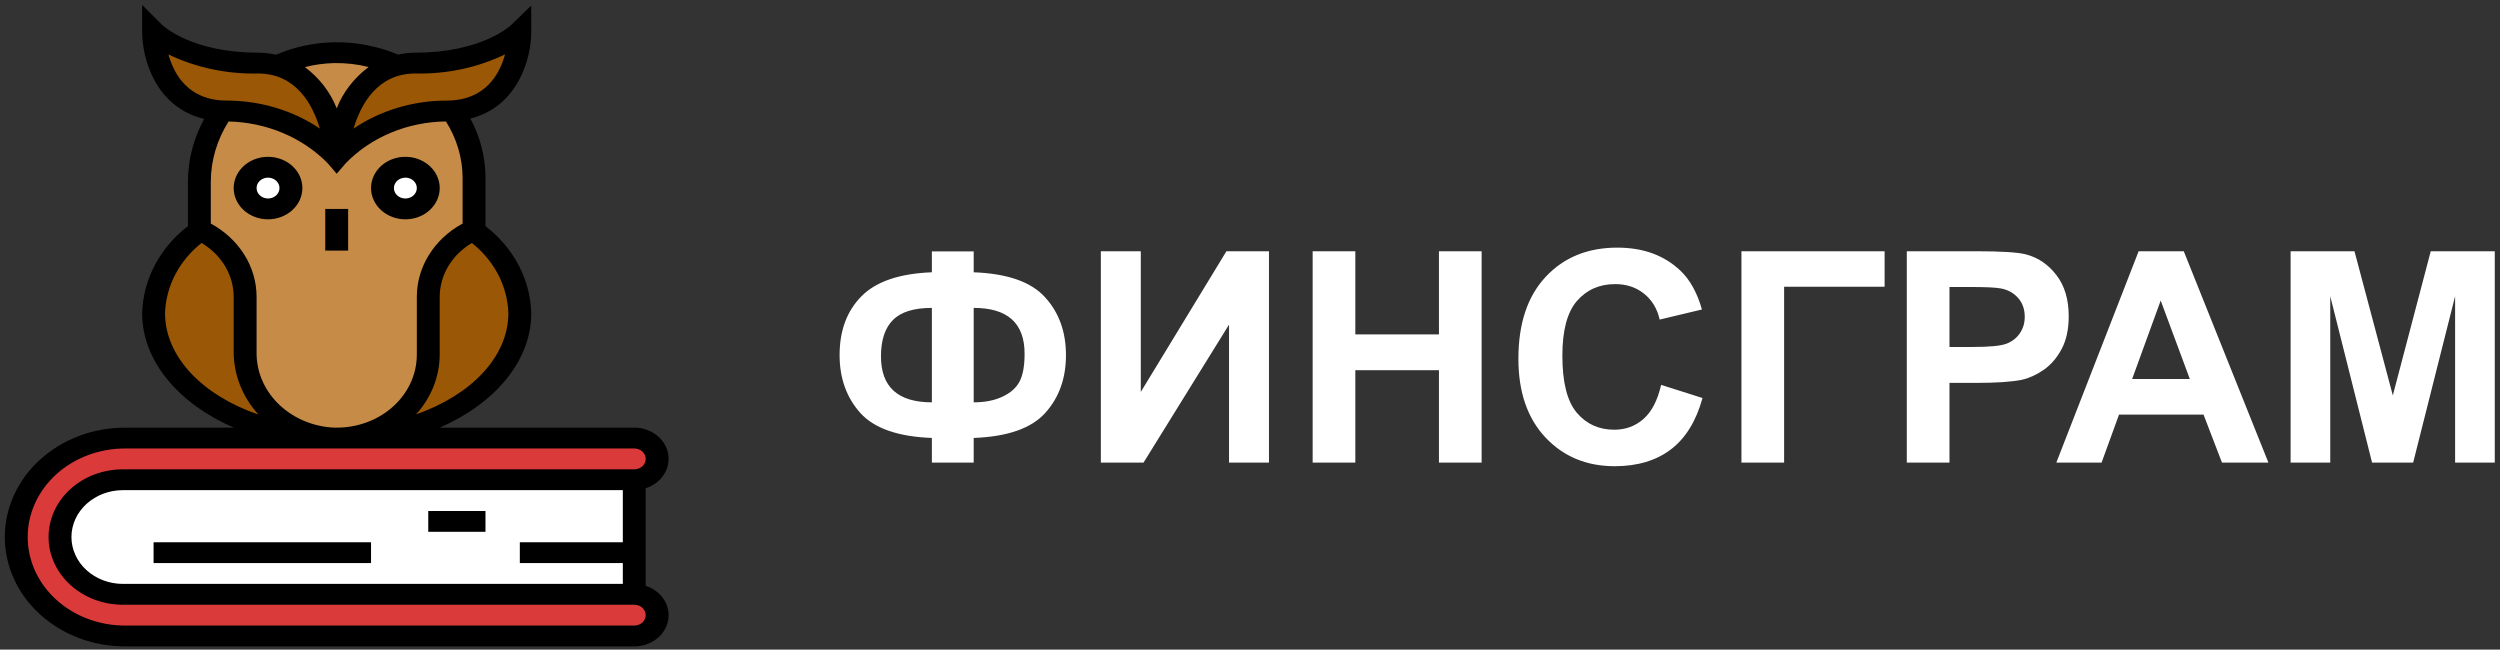 <?xml version="1.0" encoding="UTF-8"?>
<svg width="254px" height="66px" viewBox="0 0 254 66" version="1.1" xmlns="http://www.w3.org/2000/svg" xmlns:xlink="http://www.w3.org/1999/xlink">
    <rect x="0" y="0" width="254" height="66" fill="#333333" stroke="none"/>
    <title>Group3</title>
    <g id="Page-1" stroke="none" stroke-width="1" fill="none" fill-rule="evenodd">
        <g id="Group3" transform="translate(0.488, 0.503)" fill-rule="nonzero">
            <path d="M12.107,48.238 C10.429,48.238 8.817,48.838 7.621,49.909 C6.425,50.981 5.739,52.437 5.712,53.964 C5.698,54.737 5.853,55.504 6.168,56.221 C6.484,56.938 6.953,57.591 7.548,58.141 C8.143,58.692 8.853,59.129 9.635,59.427 C10.418,59.726 11.258,59.879 12.107,59.879 C12.107,59.879 63.954,59.866 63.954,59.85 L63.954,48.268 C63.954,48.251 12.107,48.238 12.107,48.238 Z" id="Path" fill="#FFFFFF"></path>
            <path d="M33.721,44.005 C43.996,44.005 52.326,38.319 52.326,31.305 C52.326,24.291 43.996,18.605 33.721,18.605 C23.446,18.605 15.116,24.291 15.116,31.305 C15.116,38.319 23.446,44.005 33.721,44.005 Z" id="Path" fill="#9A5706"></path>
            <path d="M33.459,4.849 C29.75,4.983 26.244,6.428 23.687,8.878 C21.13,11.328 19.724,14.589 19.768,17.968 L19.768,22.838 C21.165,23.474 22.341,24.452 23.162,25.662 C23.984,26.872 24.419,28.266 24.419,29.688 L24.419,35.248 C24.388,37.433 25.265,39.548 26.876,41.169 C28.486,42.79 30.711,43.796 33.102,43.987 C34.373,44.064 35.648,43.902 36.848,43.513 C38.048,43.123 39.146,42.513 40.077,41.721 C41.007,40.929 41.748,39.972 42.255,38.908 C42.762,37.844 43.023,36.697 43.023,35.538 L43.023,29.688 C43.023,28.266 43.459,26.872 44.28,25.662 C45.102,24.452 46.277,23.474 47.675,22.838 L47.675,17.547 C47.675,15.859 47.305,14.188 46.587,12.632 C45.87,11.076 44.818,9.665 43.495,8.483 C42.171,7.301 40.602,6.37 38.879,5.746 C37.156,5.123 35.314,4.818 33.459,4.849 Z" id="Path" fill="#C68C47"></path>
            <path d="M44.9,10.775 C42.78,10.784 40.687,11.204 38.76,12.007 C36.832,12.809 35.115,13.976 33.721,15.43 C33.721,15.43 34.216,5.905 41.718,5.905 C49.143,5.905 52.326,2.73 52.326,2.73 C52.326,2.73 52.326,10.775 44.9,10.775 Z M22.542,10.775 C24.662,10.784 26.755,11.204 28.682,12.007 C30.61,12.809 32.327,13.976 33.721,15.43 C33.721,15.43 33.226,5.905 25.725,5.905 C18.299,5.905 15.116,2.73 15.116,2.73 C15.116,2.73 15.116,10.775 22.542,10.775 Z" id="Shape" fill="#9A5706"></path>
            <path d="M40.698,20.722 C40.238,20.722 39.788,20.598 39.406,20.365 C39.023,20.132 38.725,19.802 38.549,19.415 C38.373,19.028 38.327,18.603 38.417,18.192 C38.507,17.782 38.728,17.404 39.053,17.108 C39.379,16.812 39.793,16.611 40.244,16.529 C40.695,16.447 41.163,16.489 41.588,16.65 C42.013,16.81 42.376,17.081 42.631,17.429 C42.887,17.777 43.023,18.186 43.023,18.605 C43.023,19.166 42.778,19.704 42.342,20.101 C41.906,20.498 41.314,20.721 40.698,20.722 Z M26.744,20.722 C26.284,20.722 25.835,20.598 25.452,20.365 C25.07,20.132 24.772,19.802 24.596,19.415 C24.42,19.028 24.374,18.603 24.463,18.192 C24.553,17.782 24.775,17.404 25.1,17.108 C25.425,16.812 25.839,16.611 26.291,16.529 C26.742,16.447 27.209,16.489 27.634,16.65 C28.059,16.81 28.422,17.081 28.678,17.429 C28.933,17.777 29.07,18.186 29.07,18.605 C29.069,19.166 28.824,19.704 28.388,20.101 C27.952,20.498 27.361,20.721 26.744,20.722 Z" id="Shape" fill="#FFFFFF"></path>
            <path d="M5.608,54.059 C5.608,52.515 6.282,51.034 7.481,49.943 C8.681,48.851 10.307,48.238 12.004,48.238 L63.954,48.238 C64.57,48.238 65.162,48.015 65.598,47.618 C66.034,47.221 66.279,46.683 66.279,46.121 C66.279,45.56 66.034,45.022 65.598,44.625 C65.162,44.228 64.57,44.005 63.954,44.005 L12.209,44.005 C9.28,44.005 6.47,45.064 4.398,46.949 C2.327,48.835 1.163,51.392 1.163,54.059 C1.163,56.725 2.327,59.282 4.398,61.168 C6.47,63.053 9.28,64.113 12.209,64.113 L63.954,64.113 C64.57,64.113 65.162,63.89 65.598,63.493 C66.034,63.096 66.279,62.557 66.279,61.996 C66.279,61.435 66.034,60.896 65.598,60.499 C65.162,60.102 64.57,59.879 63.954,59.879 L12.004,59.879 C10.307,59.879 8.681,59.266 7.481,58.175 C6.282,57.083 5.608,55.602 5.608,54.059 Z" id="Path" fill="#DB3A3A"></path>
            <path d="M65.116,59.016 L65.116,49.102 C65.892,48.853 66.545,48.363 66.961,47.718 C67.378,47.073 67.529,46.314 67.39,45.577 C67.251,44.84 66.829,44.171 66.2,43.69 C65.571,43.208 64.776,42.945 63.954,42.946 L44.188,42.946 C49.779,40.507 53.489,36.191 53.489,31.305 C53.441,29.617 53.002,27.957 52.201,26.434 C51.399,24.911 50.253,23.56 48.837,22.468 L48.837,17.547 C48.834,15.466 48.309,13.414 47.302,11.546 C52.127,10.325 53.489,5.468 53.489,2.73 L53.483,0.064 L51.472,2.011 C51.352,2.127 48.469,4.847 41.718,4.847 C41.123,4.853 40.532,4.918 39.954,5.043 C37.913,4.186 35.686,3.758 33.438,3.791 C31.401,3.831 29.396,4.263 27.555,5.058 C26.956,4.923 26.341,4.853 25.724,4.847 C18.973,4.847 16.09,2.127 15.976,2.017 L13.954,0 L13.954,2.73 C13.954,5.493 15.336,10.41 20.258,11.578 C19.173,13.563 18.607,15.75 18.605,17.968 L18.605,22.469 C17.189,23.56 16.043,24.912 15.242,26.435 C14.44,27.957 14.001,29.617 13.954,31.305 C13.954,36.193 17.665,40.509 23.262,42.946 L12.209,42.946 C8.971,42.946 5.866,44.117 3.576,46.201 C1.286,48.285 -7.10542736e-15,51.111 -7.10542736e-15,54.059 C-7.10542736e-15,57.006 1.286,59.832 3.576,61.916 C5.866,64 8.971,65.171 12.209,65.171 L63.954,65.171 C64.776,65.172 65.571,64.909 66.2,64.427 C66.829,63.946 67.251,63.277 67.39,62.54 C67.529,61.803 67.378,61.045 66.961,60.4 C66.545,59.755 65.892,59.264 65.116,59.016 Z M62.791,54.588 L52.326,54.588 L52.326,56.704 L62.791,56.704 L62.791,58.821 L12.004,58.821 C10.616,58.821 9.285,58.319 8.304,57.426 C7.322,56.533 6.771,55.322 6.771,54.059 C6.771,52.796 7.322,51.584 8.304,50.691 C9.285,49.798 10.616,49.296 12.004,49.296 L62.791,49.296 L62.791,54.588 Z M20.93,22.212 L20.93,17.968 C20.932,15.817 21.555,13.704 22.737,11.84 C24.645,11.882 26.523,12.281 28.255,13.01 C29.987,13.74 31.535,14.785 32.805,16.082 L33.721,17.151 L34.637,16.082 C35.914,14.766 37.48,13.708 39.234,12.977 C40.987,12.246 42.89,11.857 44.819,11.836 C45.918,13.574 46.501,15.542 46.512,17.547 L46.512,22.212 C45.089,22.982 43.912,24.077 43.096,25.388 C42.281,26.699 41.855,28.181 41.861,29.688 L41.861,35.538 C41.861,36.553 41.631,37.557 41.188,38.487 C40.744,39.418 40.095,40.256 39.281,40.949 C38.467,41.642 37.505,42.175 36.455,42.516 C35.405,42.857 34.289,42.998 33.177,42.93 C31.078,42.763 29.126,41.877 27.717,40.451 C26.307,39.025 25.544,37.166 25.581,35.248 L25.581,29.688 C25.587,28.181 25.161,26.699 24.346,25.388 C23.53,24.077 22.353,22.982 20.93,22.212 Z M51.163,31.305 C51.163,35.752 47.366,39.648 41.78,41.598 C43.329,39.892 44.179,37.751 44.186,35.538 L44.186,29.688 C44.183,28.595 44.48,27.519 45.051,26.557 C45.622,25.596 46.448,24.779 47.454,24.182 C48.578,25.073 49.488,26.165 50.126,27.391 C50.764,28.617 51.117,29.949 51.163,31.305 Z M50.826,5.023 C50.27,7.061 48.798,9.716 44.9,9.716 C41.492,9.715 38.174,10.711 35.435,12.558 C36.172,10.081 37.868,6.964 41.718,6.964 C44.886,7.038 48.022,6.369 50.826,5.023 Z M33.481,5.907 C34.658,5.888 35.831,6.022 36.966,6.305 C35.485,7.41 34.362,8.863 33.721,10.506 C33.082,8.868 31.965,7.419 30.49,6.314 C31.464,6.064 32.469,5.928 33.481,5.907 Z M16.626,5.028 C19.427,6.371 22.56,7.037 25.724,6.964 C29.575,6.964 31.27,10.083 32.007,12.558 C29.268,10.711 25.95,9.715 22.542,9.716 C18.668,9.716 17.19,7.066 16.626,5.028 Z M16.279,31.305 C16.325,29.949 16.678,28.617 17.316,27.391 C17.955,26.165 18.864,25.073 19.988,24.182 C20.994,24.779 21.82,25.596 22.391,26.557 C22.962,27.519 23.259,28.595 23.256,29.688 L23.256,35.248 C23.253,37.573 24.143,39.826 25.772,41.617 C20.128,39.684 16.279,35.779 16.279,31.305 Z M63.954,63.054 L12.209,63.054 C9.588,63.054 7.074,62.107 5.22,60.42 C3.367,58.733 2.326,56.444 2.326,54.059 C2.326,51.673 3.367,49.385 5.22,47.698 C7.074,46.011 9.588,45.063 12.209,45.063 L63.954,45.063 C64.262,45.063 64.558,45.174 64.776,45.373 C64.994,45.571 65.116,45.841 65.116,46.121 C65.116,46.402 64.994,46.671 64.776,46.87 C64.558,47.068 64.262,47.18 63.954,47.18 L12.004,47.18 C9.999,47.18 8.077,47.904 6.659,49.194 C5.242,50.485 4.445,52.234 4.445,54.059 C4.445,55.883 5.242,57.633 6.659,58.923 C8.077,60.213 9.999,60.938 12.004,60.938 L63.954,60.938 C64.262,60.938 64.558,61.049 64.776,61.248 C64.994,61.446 65.116,61.715 65.116,61.996 C65.116,62.277 64.994,62.546 64.776,62.744 C64.558,62.943 64.262,63.054 63.954,63.054 Z" id="Shape" fill="#000000"></path>
            <path d="M32.558,20.722 L34.884,20.722 L34.884,24.955 L32.558,24.955 L32.558,20.722 Z M40.698,21.78 C41.388,21.78 42.062,21.594 42.636,21.245 C43.209,20.896 43.657,20.4 43.921,19.82 C44.185,19.24 44.254,18.602 44.119,17.986 C43.985,17.37 43.652,16.804 43.164,16.36 C42.677,15.916 42.055,15.614 41.378,15.491 C40.702,15.369 40,15.432 39.363,15.672 C38.725,15.912 38.181,16.319 37.797,16.841 C37.414,17.363 37.209,17.977 37.209,18.605 C37.21,19.447 37.578,20.254 38.232,20.849 C38.886,21.444 39.773,21.779 40.698,21.78 Z M40.698,17.547 C40.928,17.547 41.153,17.609 41.344,17.725 C41.535,17.841 41.684,18.007 41.772,18.2 C41.86,18.394 41.883,18.606 41.838,18.812 C41.793,19.017 41.683,19.205 41.52,19.353 C41.357,19.501 41.15,19.602 40.925,19.643 C40.699,19.684 40.465,19.663 40.253,19.583 C40.04,19.503 39.859,19.367 39.731,19.193 C39.603,19.019 39.535,18.814 39.535,18.605 C39.535,18.325 39.658,18.056 39.876,17.857 C40.094,17.659 40.389,17.547 40.698,17.547 Z M30.233,18.605 C30.233,17.977 30.028,17.363 29.645,16.841 C29.261,16.319 28.717,15.912 28.079,15.672 C27.442,15.432 26.74,15.369 26.064,15.491 C25.387,15.614 24.765,15.916 24.278,16.36 C23.79,16.804 23.458,17.37 23.323,17.986 C23.188,18.602 23.257,19.24 23.521,19.82 C23.785,20.4 24.233,20.896 24.806,21.245 C25.38,21.594 26.054,21.78 26.744,21.78 C27.669,21.779 28.556,21.444 29.21,20.849 C29.864,20.254 30.232,19.447 30.233,18.605 Z M25.581,18.605 C25.581,18.396 25.65,18.191 25.777,18.017 C25.905,17.843 26.087,17.707 26.299,17.627 C26.512,17.547 26.746,17.526 26.971,17.567 C27.197,17.608 27.404,17.709 27.566,17.857 C27.729,18.005 27.84,18.193 27.885,18.399 C27.93,18.604 27.907,18.817 27.819,19.01 C27.731,19.204 27.582,19.369 27.39,19.485 C27.199,19.601 26.974,19.663 26.744,19.663 C26.436,19.663 26.14,19.552 25.922,19.353 C25.704,19.155 25.582,18.886 25.581,18.605 Z M43.023,51.413 L48.837,51.413 L48.837,53.529 L43.023,53.529 L43.023,51.413 Z M15.116,54.588 L37.209,54.588 L37.209,56.704 L15.116,56.704 L15.116,54.588 Z" id="Shape" fill="#000000"></path>
            <path d="M98.439,43.992 L98.439,46.497 L94.19,46.497 L94.19,43.992 C90.763,43.865 88.341,43.021 86.925,41.458 C85.518,39.886 84.815,37.923 84.815,35.569 C84.815,33.089 85.553,31.102 87.027,29.608 C88.502,28.104 90.89,27.288 94.19,27.161 L94.19,25.037 L98.439,25.037 L98.439,27.161 C101.847,27.288 104.259,28.128 105.675,29.681 C107.101,31.233 107.814,33.201 107.814,35.584 C107.814,37.947 107.106,39.91 105.69,41.473 C104.274,43.025 101.857,43.865 98.439,43.992 Z M98.439,40.374 C99.572,40.374 100.543,40.184 101.354,39.803 C102.174,39.422 102.755,38.909 103.097,38.265 C103.439,37.62 103.61,36.678 103.61,35.438 C103.61,32.332 101.886,30.779 98.439,30.779 L98.439,40.374 Z M94.19,40.374 L94.19,30.779 C92.364,30.779 91.046,31.19 90.235,32.01 C89.425,32.82 89.019,34.051 89.019,35.701 C89.019,38.816 90.743,40.374 94.19,40.374 Z M111.359,25.023 L115.416,25.023 L115.416,39.319 L124.117,25.023 L128.439,25.023 L128.439,46.497 L124.381,46.497 L124.381,32.479 L115.695,46.497 L111.359,46.497 L111.359,25.023 Z M132.877,46.497 L132.877,25.023 L137.213,25.023 L137.213,33.475 L145.709,33.475 L145.709,25.023 L150.045,25.023 L150.045,46.497 L145.709,46.497 L145.709,37.108 L137.213,37.108 L137.213,46.497 L132.877,46.497 Z M168.283,38.602 L172.487,39.935 C171.842,42.278 170.768,44.022 169.264,45.164 C167.77,46.297 165.87,46.863 163.566,46.863 C160.714,46.863 158.37,45.892 156.534,43.948 C154.699,41.995 153.781,39.329 153.781,35.95 C153.781,32.376 154.703,29.603 156.549,27.63 C158.395,25.648 160.822,24.656 163.829,24.656 C166.456,24.656 168.59,25.433 170.231,26.985 C171.207,27.903 171.94,29.222 172.428,30.941 L168.136,31.966 C167.882,30.853 167.35,29.974 166.539,29.329 C165.739,28.685 164.762,28.362 163.61,28.362 C162.018,28.362 160.724,28.934 159.728,30.076 C158.741,31.219 158.248,33.069 158.248,35.628 C158.248,38.343 158.737,40.276 159.713,41.429 C160.69,42.581 161.959,43.157 163.522,43.157 C164.674,43.157 165.665,42.791 166.495,42.059 C167.325,41.326 167.921,40.174 168.283,38.602 Z M176.442,25.023 L190.988,25.023 L190.988,28.626 L180.778,28.626 L180.778,46.497 L176.442,46.497 L176.442,25.023 Z M193.243,46.497 L193.243,25.023 L200.201,25.023 C202.838,25.023 204.557,25.13 205.358,25.345 C206.588,25.667 207.618,26.37 208.449,27.454 C209.279,28.528 209.694,29.92 209.694,31.629 C209.694,32.947 209.454,34.056 208.976,34.954 C208.497,35.853 207.887,36.561 207.145,37.078 C206.412,37.586 205.665,37.923 204.904,38.089 C203.868,38.294 202.369,38.397 200.407,38.397 L197.579,38.397 L197.579,46.497 L193.243,46.497 Z M197.579,28.655 L197.579,34.749 L199.952,34.749 C201.661,34.749 202.804,34.637 203.38,34.412 C203.956,34.188 204.406,33.836 204.728,33.358 C205.06,32.879 205.226,32.322 205.226,31.688 C205.226,30.906 204.996,30.262 204.537,29.754 C204.078,29.246 203.497,28.929 202.794,28.802 C202.277,28.704 201.237,28.655 199.674,28.655 L197.579,28.655 Z M229.982,46.497 L225.265,46.497 L223.39,41.619 L214.806,41.619 L213.033,46.497 L208.434,46.497 L216.798,25.023 L221.383,25.023 L229.982,46.497 Z M221.998,38.001 L219.039,30.032 L216.139,38.001 L221.998,38.001 Z M232.238,46.497 L232.238,25.023 L238.727,25.023 L242.623,39.671 L246.476,25.023 L252.98,25.023 L252.98,46.497 L248.951,46.497 L248.951,29.593 L244.689,46.497 L240.514,46.497 L236.266,29.593 L236.266,46.497 L232.238,46.497 Z" id="Shape" fill="#FFFFFF"></path>
        </g>
    </g>
</svg>
